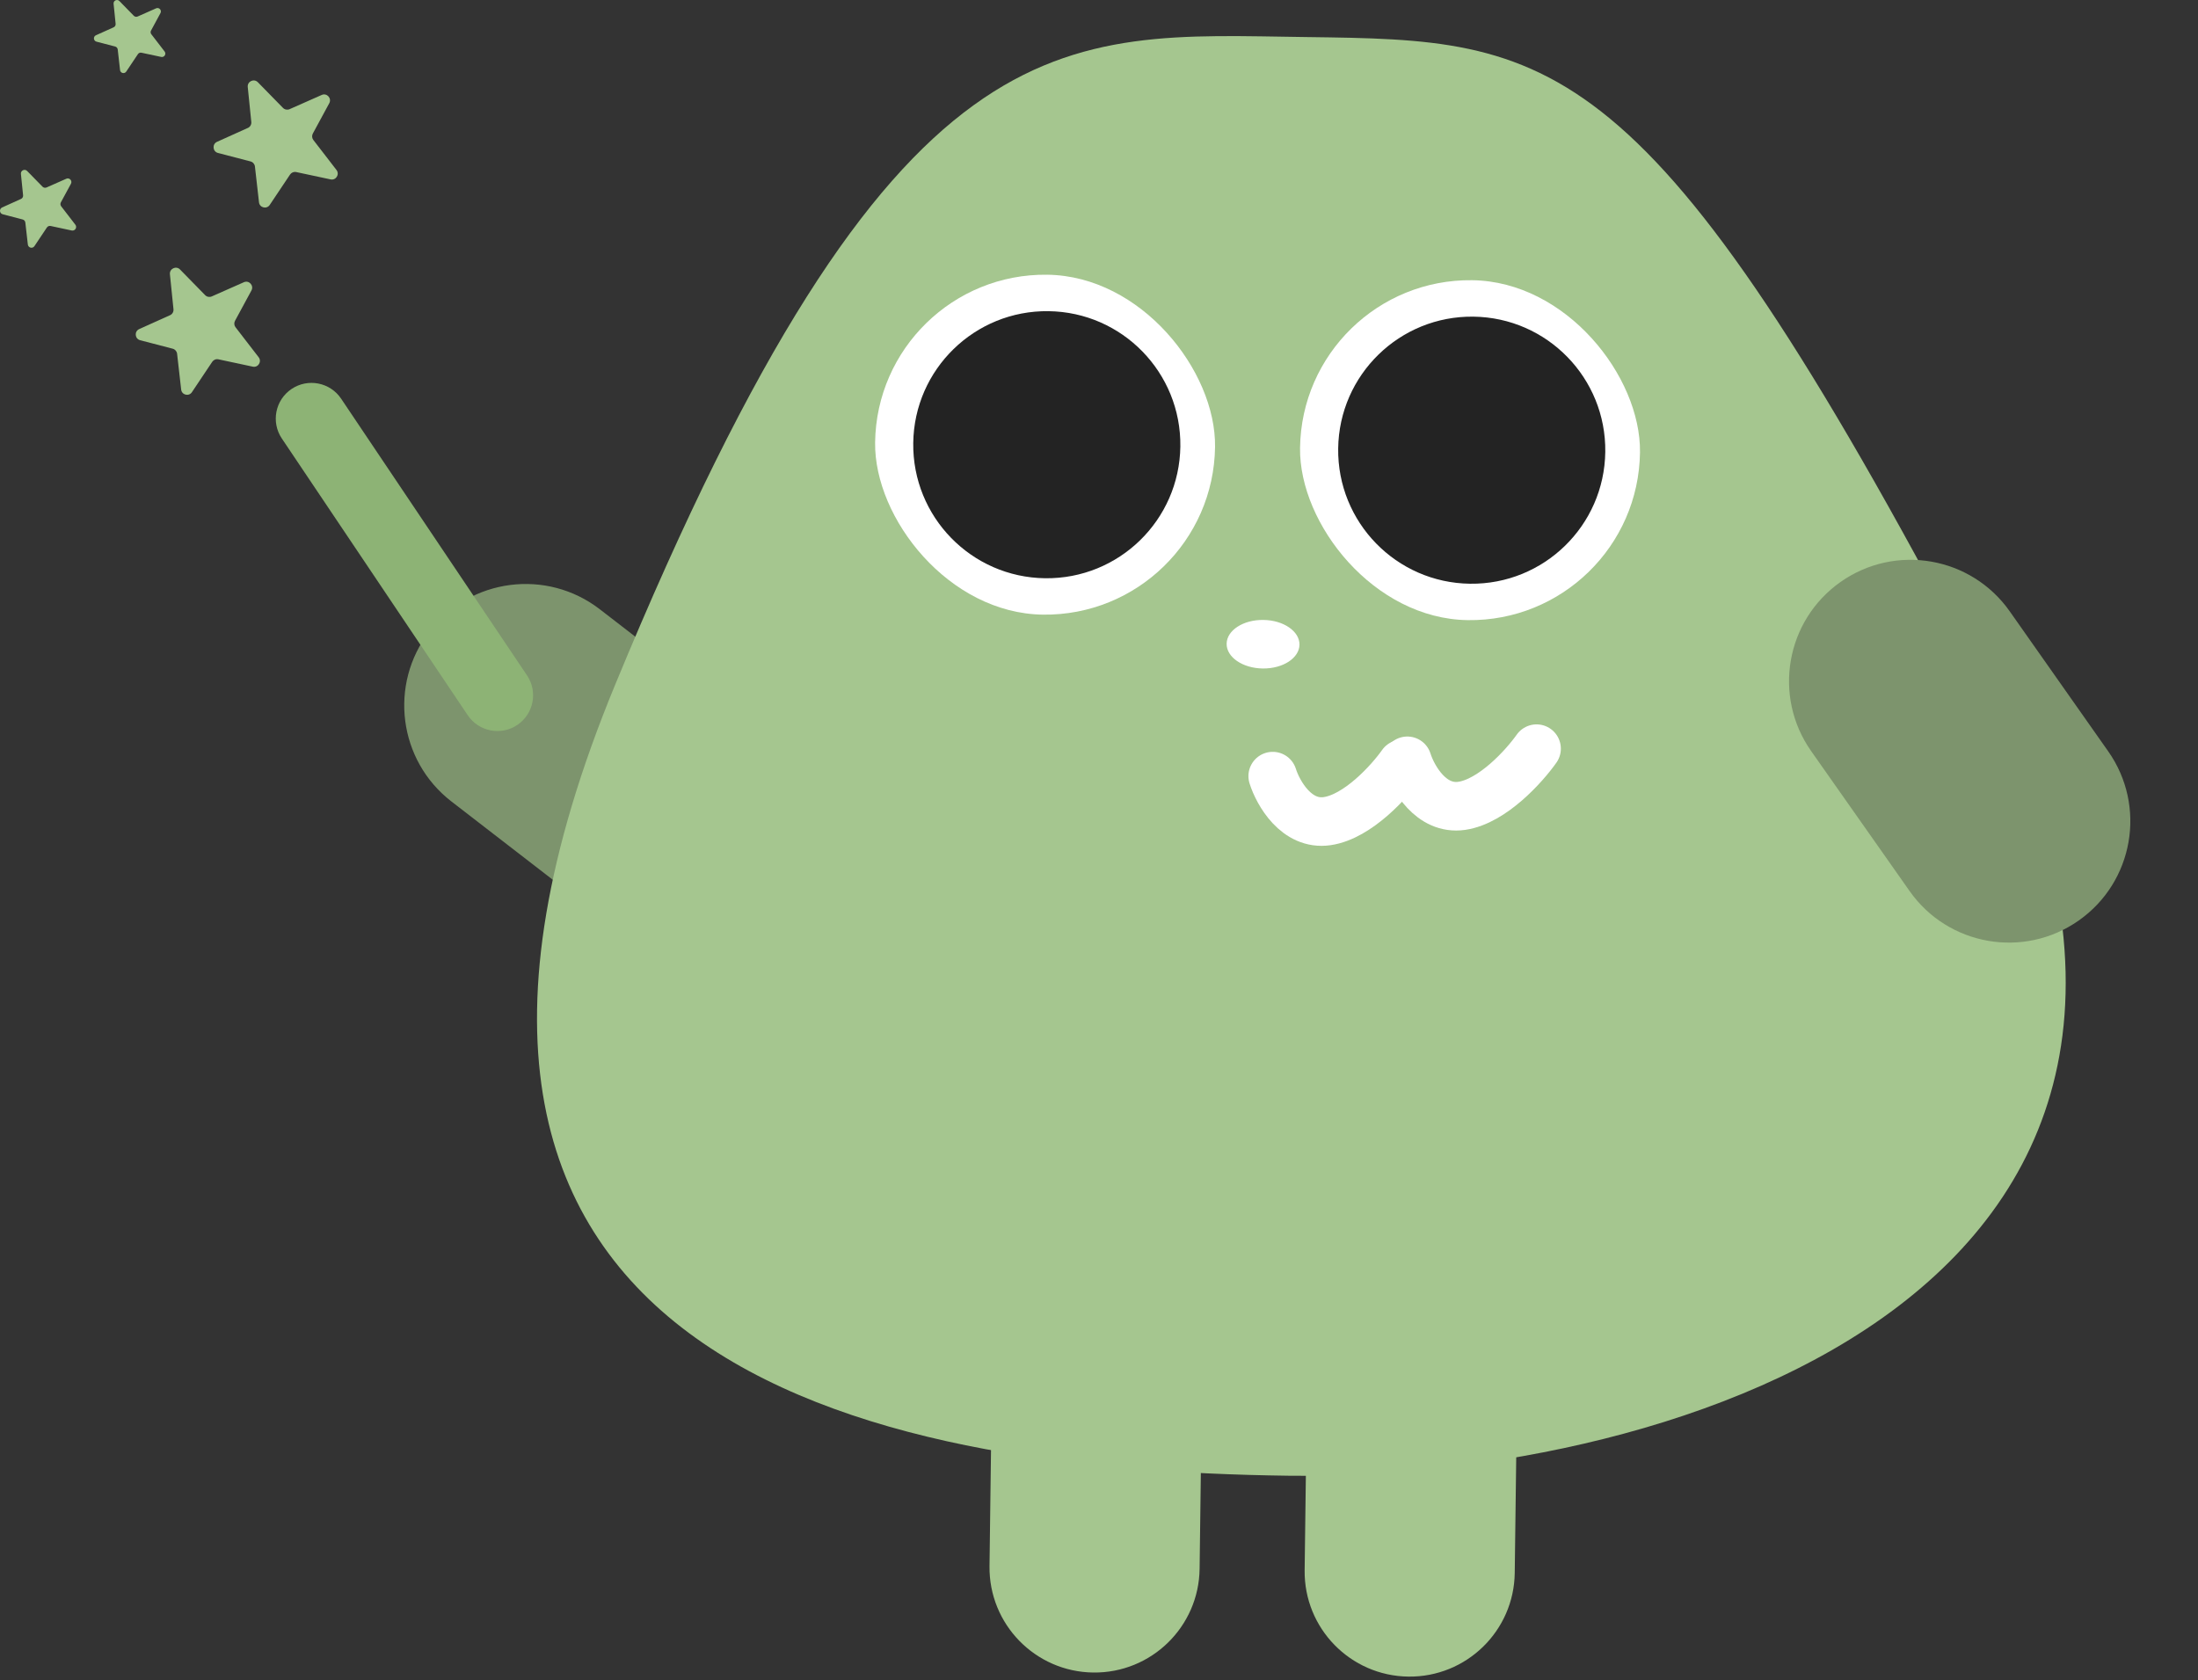 <svg width="225" height="172" viewBox="0 0 225 172" fill="none" xmlns="http://www.w3.org/2000/svg">
<rect x="0" y="0" width="225" height="172" fill="#333333" stroke="none"/>
<g id="ewan-magicwand">
<path id="Rectangle_4" d="M46.212 82.052C40.779 77.856 39.777 70.05 43.973 64.618C48.169 59.185 55.975 58.183 61.408 62.379L78.294 75.422C83.726 79.618 84.729 87.424 80.532 92.857C76.336 98.289 68.53 99.292 63.098 95.095L46.212 82.052Z" fill="#7D946D"><animate attributeName="d" dur="2000ms" repeatCount="indefinite" values="M46.212 82.052C40.779 77.856 39.777 70.050 43.973 64.618C48.169 59.185 55.975 58.183 61.408 62.379C78.294 75.422 78.294 75.422 78.294 75.422C83.726 79.618 84.729 87.424 80.532 92.857C76.336 98.289 68.530 99.292 63.098 95.095C46.212 82.052 46.212 82.052 46.212 82.052Z;M43.389 77.204C39.805 71.350 41.645 63.698 47.499 60.114C53.354 56.529 61.005 58.370 64.590 64.224C75.731 82.421 75.731 82.421 75.731 82.421C79.315 88.276 77.475 95.927 71.621 99.512C65.766 103.096 58.115 101.256 54.530 95.401C43.389 77.204 43.389 77.204 43.389 77.204Z;M46.212 82.052C40.779 77.856 39.777 70.050 43.973 64.618C48.169 59.185 55.975 58.183 61.408 62.379C78.294 75.422 78.294 75.422 78.294 75.422C83.726 79.618 84.729 87.424 80.532 92.857C76.336 98.289 68.530 99.292 63.098 95.095C46.212 82.052 46.212 82.052 46.212 82.052Z" calcMode="spline" keyTimes="0; 0.50; 1" keySplines="0.25 0.1 0.25 1;0.25 0.1 0.25 1"></animate><animate attributeName="fill" dur="2000ms" repeatCount="indefinite" values="#7D946D;#7D946D;#7D946D" calcMode="spline" keyTimes="0; 0.50; 1" keySplines="0.25 0.1 0.25 1;0.25 0.1 0.25 1"></animate></path>
<path id="Vector" d="M2.149 20.367L0.219 21.238C-0.1 21.383 -0.063 21.848 0.279 21.937L2.319 22.469C2.468 22.506 2.579 22.633 2.594 22.786L2.85 25.033C2.891 25.375 3.336 25.487 3.525 25.197L4.798 23.292C4.883 23.165 5.036 23.102 5.184 23.135L7.343 23.597C7.681 23.668 7.926 23.28 7.715 23.005L6.264 21.122C6.175 21.007 6.16 20.847 6.23 20.717L7.262 18.815C7.429 18.503 7.11 18.153 6.787 18.298L4.768 19.191C4.627 19.254 4.46 19.221 4.353 19.113L2.776 17.502C2.531 17.252 2.108 17.449 2.141 17.799L2.364 19.995C2.379 20.155 2.293 20.307 2.145 20.37L2.149 20.367Z" fill="#A5C68F"><animate attributeName="d" dur="2000ms" repeatCount="indefinite" values="M2.149 20.367C0.219 21.238 0.219 21.238 0.219 21.238C-0.100 21.383 -0.063 21.848 0.279 21.937C2.319 22.469 2.319 22.469 2.319 22.469C2.468 22.506 2.579 22.633 2.594 22.786C2.850 25.033 2.850 25.033 2.850 25.033C2.891 25.375 3.336 25.487 3.525 25.197C4.798 23.292 4.798 23.292 4.798 23.292C4.883 23.165 5.036 23.102 5.184 23.135C7.343 23.597 7.343 23.597 7.343 23.597C7.681 23.668 7.926 23.280 7.715 23.005C6.264 21.122 6.264 21.122 6.264 21.122C6.175 21.007 6.160 20.847 6.230 20.717C7.262 18.815 7.262 18.815 7.262 18.815C7.429 18.503 7.110 18.153 6.787 18.298C4.768 19.191 4.768 19.191 4.768 19.191C4.627 19.254 4.460 19.221 4.353 19.113C2.776 17.502 2.776 17.502 2.776 17.502C2.531 17.252 2.108 17.449 2.141 17.799C2.364 19.995 2.364 19.995 2.364 19.995C2.379 20.155 2.293 20.307 2.145 20.370C2.149 20.367 2.149 20.367 2.149 20.367Z;M14.206 12.987C12.225 13.861 12.225 13.861 12.225 13.861C11.898 14.006 11.936 14.473 12.286 14.563C14.381 15.096 14.381 15.096 14.381 15.096C14.533 15.134 14.648 15.261 14.663 15.414C14.926 17.669 14.926 17.669 14.926 17.669C14.967 18.012 15.425 18.124 15.619 17.833C16.925 15.921 16.925 15.921 16.925 15.921C17.013 15.795 17.169 15.731 17.321 15.765C19.538 16.228 19.538 16.228 19.538 16.228C19.885 16.299 20.136 15.910 19.919 15.634C18.430 13.745 18.430 13.745 18.430 13.745C18.338 13.629 18.323 13.469 18.395 13.338C19.454 11.430 19.454 11.430 19.454 11.430C19.626 11.117 19.298 10.766 18.967 10.911C16.895 11.807 16.895 11.807 16.895 11.807C16.750 11.871 16.579 11.837 16.468 11.729C14.850 10.112 14.850 10.112 14.850 10.112C14.598 9.862 14.164 10.060 14.198 10.411C14.427 12.614 14.427 12.614 14.427 12.614C14.442 12.774 14.354 12.927 14.202 12.991C14.206 12.987 14.206 12.987 14.206 12.987Z;M2.149 20.367C0.219 21.238 0.219 21.238 0.219 21.238C-0.100 21.383 -0.063 21.848 0.279 21.937C2.319 22.469 2.319 22.469 2.319 22.469C2.468 22.506 2.579 22.633 2.594 22.786C2.850 25.033 2.850 25.033 2.850 25.033C2.891 25.375 3.336 25.487 3.525 25.197C4.798 23.292 4.798 23.292 4.798 23.292C4.883 23.165 5.036 23.102 5.184 23.135C7.343 23.597 7.343 23.597 7.343 23.597C7.681 23.668 7.926 23.280 7.715 23.005C6.264 21.122 6.264 21.122 6.264 21.122C6.175 21.007 6.160 20.847 6.230 20.717C7.262 18.815 7.262 18.815 7.262 18.815C7.429 18.503 7.110 18.153 6.787 18.298C4.768 19.191 4.768 19.191 4.768 19.191C4.627 19.254 4.460 19.221 4.353 19.113C2.776 17.502 2.776 17.502 2.776 17.502C2.531 17.252 2.108 17.449 2.141 17.799C2.364 19.995 2.364 19.995 2.364 19.995C2.379 20.155 2.293 20.307 2.145 20.370C2.149 20.367 2.149 20.367 2.149 20.367Z" calcMode="spline" keyTimes="0; 0.50; 1" keySplines="0.25 0.1 0.25 1;0.25 0.1 0.25 1"></animate><animate attributeName="opacity" dur="2000ms" repeatCount="indefinite" values="1;0.01;1" calcMode="spline" keyTimes="0; 0.50; 1" keySplines="0.25 0.1 0.25 1;0.25 0.1 0.25 1"></animate><animate attributeName="fill" dur="2000ms" repeatCount="indefinite" values="#A5C68F;#A5C68F;#A5C68F" calcMode="spline" keyTimes="0; 0.50; 1" keySplines="0.25 0.1 0.25 1;0.25 0.1 0.25 1"></animate></path>
<path id="Vector_2" d="M17.398 32.271L14.252 33.688C13.732 33.923 13.795 34.686 14.348 34.831L17.68 35.698C17.921 35.761 18.099 35.966 18.129 36.215L18.545 39.88C18.608 40.442 19.335 40.617 19.647 40.148L21.724 37.041C21.862 36.837 22.11 36.732 22.352 36.784L25.873 37.536C26.426 37.655 26.823 37.019 26.478 36.572L24.11 33.502C23.962 33.313 23.943 33.052 24.058 32.84L25.739 29.737C26.014 29.227 25.491 28.657 24.964 28.892L21.676 30.347C21.446 30.447 21.175 30.395 21.001 30.217L18.43 27.59C18.029 27.18 17.339 27.504 17.394 28.077L17.758 31.657C17.784 31.917 17.643 32.163 17.405 32.271L17.398 32.271Z" fill="#A5C68F"><animate attributeName="d" dur="2000ms" repeatCount="indefinite" values="M17.398 32.271C14.252 33.688 14.252 33.688 14.252 33.688C13.732 33.923 13.795 34.686 14.348 34.831C17.680 35.698 17.680 35.698 17.680 35.698C17.921 35.761 18.099 35.966 18.129 36.215C18.545 39.880 18.545 39.880 18.545 39.880C18.608 40.442 19.335 40.617 19.647 40.148C21.724 37.041 21.724 37.041 21.724 37.041C21.862 36.837 22.110 36.732 22.352 36.784C25.873 37.536 25.873 37.536 25.873 37.536C26.426 37.655 26.823 37.019 26.478 36.572C24.110 33.502 24.110 33.502 24.110 33.502C23.962 33.313 23.943 33.052 24.058 32.840C25.739 29.737 25.739 29.737 25.739 29.737C26.014 29.227 25.491 28.657 24.964 28.892C21.676 30.347 21.676 30.347 21.676 30.347C21.446 30.447 21.175 30.395 21.001 30.217C18.430 27.590 18.430 27.590 18.430 27.590C18.029 27.180 17.339 27.504 17.394 28.077C17.758 31.657 17.758 31.657 17.758 31.657C17.784 31.917 17.643 32.163 17.405 32.271C17.398 32.271 17.398 32.271 17.398 32.271Z;M33.982 25.455C32.673 24.496 32.673 24.496 32.673 24.496C32.457 24.338 32.167 24.539 32.240 24.799C32.680 26.361 32.680 26.361 32.680 26.361C32.712 26.474 32.672 26.594 32.580 26.663C31.214 27.678 31.214 27.678 31.214 27.678C31.005 27.834 31.106 28.171 31.367 28.191C33.098 28.324 33.098 28.324 33.098 28.324C33.212 28.333 33.313 28.410 33.349 28.521C33.880 30.134 33.880 30.134 33.880 30.134C33.963 30.387 34.310 30.403 34.407 30.159C35.075 28.483 35.075 28.483 35.075 28.483C35.115 28.379 35.215 28.311 35.327 28.309C36.963 28.281 36.963 28.281 36.963 28.281C37.231 28.276 37.335 27.930 37.117 27.769C35.760 26.761 35.760 26.761 35.760 26.761C35.666 26.690 35.623 26.567 35.653 26.454C36.095 24.798 36.095 24.798 36.095 24.798C36.164 24.540 35.872 24.332 35.656 24.487C34.312 25.461 34.312 25.461 34.312 25.461C34.214 25.532 34.083 25.530 33.984 25.458C33.982 25.455 33.982 25.455 33.982 25.455Z;M17.398 32.271C14.252 33.688 14.252 33.688 14.252 33.688C13.732 33.923 13.795 34.686 14.348 34.831C17.680 35.698 17.680 35.698 17.680 35.698C17.921 35.761 18.099 35.966 18.129 36.215C18.545 39.880 18.545 39.880 18.545 39.880C18.608 40.442 19.335 40.617 19.647 40.148C21.724 37.041 21.724 37.041 21.724 37.041C21.862 36.837 22.110 36.732 22.352 36.784C25.873 37.536 25.873 37.536 25.873 37.536C26.426 37.655 26.823 37.019 26.478 36.572C24.110 33.502 24.110 33.502 24.110 33.502C23.962 33.313 23.943 33.052 24.058 32.840C25.739 29.737 25.739 29.737 25.739 29.737C26.014 29.227 25.491 28.657 24.964 28.892C21.676 30.347 21.676 30.347 21.676 30.347C21.446 30.447 21.175 30.395 21.001 30.217C18.430 27.590 18.430 27.590 18.430 27.590C18.029 27.180 17.339 27.504 17.394 28.077C17.758 31.657 17.758 31.657 17.758 31.657C17.784 31.917 17.643 32.163 17.405 32.271C17.398 32.271 17.398 32.271 17.398 32.271Z" calcMode="spline" keyTimes="0; 0.50; 1" keySplines="0.25 0.1 0.25 1;0.25 0.1 0.25 1"></animate><animate attributeName="opacity" dur="2000ms" repeatCount="indefinite" values="1;0.01;1" calcMode="spline" keyTimes="0; 0.50; 1" keySplines="0.25 0.1 0.25 1;0.25 0.1 0.25 1"></animate><animate attributeName="fill" dur="2000ms" repeatCount="indefinite" values="#A5C68F;#A5C68F;#A5C68F" calcMode="spline" keyTimes="0; 0.50; 1" keySplines="0.25 0.1 0.25 1;0.25 0.1 0.25 1"></animate></path>
<path id="Vector_3" d="M25.365 13.1L22.218 14.518C21.699 14.752 21.762 15.515 22.315 15.66L25.647 16.527C25.888 16.59 26.066 16.795 26.096 17.044L26.512 20.709C26.575 21.271 27.302 21.446 27.613 20.977L29.691 17.87C29.829 17.666 30.077 17.561 30.318 17.614L33.84 18.365C34.392 18.484 34.79 17.848 34.444 17.401L32.077 14.332C31.929 14.142 31.91 13.881 32.025 13.669L33.706 10.566C33.981 10.056 33.458 9.487 32.931 9.721L29.643 11.176C29.413 11.276 29.142 11.224 28.968 11.046L26.396 8.419C25.996 8.009 25.305 8.333 25.361 8.906L25.725 12.486C25.751 12.746 25.61 12.992 25.372 13.1L25.365 13.1Z" fill="#A5C68F"><animate attributeName="d" dur="2000ms" repeatCount="indefinite" values="M25.365 13.100C22.218 14.518 22.218 14.518 22.218 14.518C21.699 14.752 21.762 15.515 22.315 15.660C25.647 16.527 25.647 16.527 25.647 16.527C25.888 16.590 26.066 16.795 26.096 17.044C26.512 20.709 26.512 20.709 26.512 20.709C26.575 21.271 27.302 21.446 27.613 20.977C29.691 17.870 29.691 17.870 29.691 17.870C29.829 17.666 30.077 17.561 30.318 17.614C33.840 18.365 33.840 18.365 33.840 18.365C34.392 18.484 34.790 17.848 34.444 17.401C32.077 14.332 32.077 14.332 32.077 14.332C31.929 14.142 31.910 13.881 32.025 13.669C33.706 10.566 33.706 10.566 33.706 10.566C33.981 10.056 33.458 9.487 32.931 9.721C29.643 11.176 29.643 11.176 29.643 11.176C29.413 11.276 29.142 11.224 28.968 11.046C26.396 8.419 26.396 8.419 26.396 8.419C25.996 8.009 25.305 8.333 25.361 8.906C25.725 12.486 25.725 12.486 25.725 12.486C25.751 12.746 25.610 12.992 25.372 13.100C25.365 13.100 25.365 13.100 25.365 13.100Z;M52.671 13.788C52.495 15.401 52.495 15.401 52.495 15.401C52.466 15.667 52.785 15.818 52.974 15.625C54.106 14.463 54.106 14.463 54.106 14.463C54.188 14.379 54.312 14.353 54.419 14.399C55.980 15.074 55.980 15.074 55.980 15.074C56.220 15.177 56.461 14.920 56.347 14.685C55.597 13.119 55.597 13.119 55.597 13.119C55.548 13.016 55.565 12.890 55.643 12.804C56.774 11.537 56.774 11.537 56.774 11.537C56.952 11.339 56.791 11.030 56.532 11.068C54.747 11.328 54.747 11.328 54.747 11.328C54.636 11.345 54.528 11.292 54.470 11.197C53.628 9.794 53.628 9.794 53.628 9.794C53.489 9.564 53.138 9.647 53.108 9.916C52.913 11.595 52.913 11.595 52.913 11.595C52.898 11.713 52.814 11.811 52.701 11.841C51.045 12.287 51.045 12.287 51.045 12.287C50.787 12.357 50.754 12.713 50.996 12.823C52.511 13.499 52.511 13.499 52.511 13.499C52.621 13.549 52.686 13.663 52.673 13.785C52.671 13.788 52.671 13.788 52.671 13.788Z;M25.365 13.100C22.218 14.518 22.218 14.518 22.218 14.518C21.699 14.752 21.762 15.515 22.315 15.660C25.647 16.527 25.647 16.527 25.647 16.527C25.888 16.590 26.066 16.795 26.096 17.044C26.512 20.709 26.512 20.709 26.512 20.709C26.575 21.271 27.302 21.446 27.613 20.977C29.691 17.870 29.691 17.870 29.691 17.870C29.829 17.666 30.077 17.561 30.318 17.614C33.840 18.365 33.840 18.365 33.840 18.365C34.392 18.484 34.790 17.848 34.444 17.401C32.077 14.332 32.077 14.332 32.077 14.332C31.929 14.142 31.910 13.881 32.025 13.669C33.706 10.566 33.706 10.566 33.706 10.566C33.981 10.056 33.458 9.487 32.931 9.721C29.643 11.176 29.643 11.176 29.643 11.176C29.413 11.276 29.142 11.224 28.968 11.046C26.396 8.419 26.396 8.419 26.396 8.419C25.996 8.009 25.305 8.333 25.361 8.906C25.725 12.486 25.725 12.486 25.725 12.486C25.751 12.746 25.610 12.992 25.372 13.100C25.365 13.100 25.365 13.100 25.365 13.100Z" calcMode="spline" keyTimes="0; 0.50; 1" keySplines="0.25 0.1 0.25 1;0.25 0.1 0.25 1"></animate><animate attributeName="opacity" dur="2000ms" repeatCount="indefinite" values="1;0.01;1" calcMode="spline" keyTimes="0; 0.50; 1" keySplines="0.25 0.1 0.25 1;0.25 0.1 0.25 1"></animate><animate attributeName="fill" dur="2000ms" repeatCount="indefinite" values="#A5C68F;#A5C68F;#A5C68F" calcMode="spline" keyTimes="0; 0.50; 1" keySplines="0.25 0.1 0.25 1;0.25 0.1 0.25 1"></animate></path>
<path id="Vector_4" d="M11.632 2.796L9.821 3.61C9.521 3.744 9.558 4.183 9.877 4.265L11.791 4.764C11.932 4.801 12.033 4.92 12.051 5.062L12.289 7.172C12.326 7.495 12.741 7.596 12.923 7.328L14.118 5.542C14.196 5.423 14.341 5.367 14.478 5.397L16.504 5.828C16.819 5.895 17.049 5.531 16.852 5.274L15.491 3.506C15.405 3.398 15.394 3.249 15.461 3.127L16.426 1.341C16.585 1.047 16.285 0.719 15.98 0.853L14.088 1.69C13.955 1.75 13.802 1.72 13.698 1.616L12.222 0.105C11.992 -0.129 11.595 0.057 11.628 0.384L11.836 2.442C11.851 2.591 11.769 2.732 11.632 2.796Z" fill="#A5C68F"><animate attributeName="d" dur="2000ms" repeatCount="indefinite" values="M11.632 2.796C9.821 3.610 9.821 3.610 9.821 3.610C9.521 3.744 9.558 4.183 9.877 4.265C11.791 4.764 11.791 4.764 11.791 4.764C11.932 4.801 12.033 4.920 12.051 5.062C12.289 7.172 12.289 7.172 12.289 7.172C12.326 7.495 12.741 7.596 12.923 7.328C14.118 5.542 14.118 5.542 14.118 5.542C14.196 5.423 14.341 5.367 14.478 5.397C16.504 5.828 16.504 5.828 16.504 5.828C16.819 5.895 17.049 5.531 16.852 5.274C15.491 3.506 15.491 3.506 15.491 3.506C15.405 3.398 15.394 3.249 15.461 3.127C16.426 1.341 16.426 1.341 16.426 1.341C16.585 1.047 16.285 0.719 15.980 0.853C14.088 1.690 14.088 1.690 14.088 1.690C13.955 1.750 13.802 1.720 13.698 1.616C12.222 0.105 12.222 0.105 12.222 0.105C11.992 -0.129 11.595 0.057 11.628 0.384C11.836 2.442 11.836 2.442 11.836 2.442C11.851 2.591 11.769 2.732 11.632 2.796Z;M29.759 4.736C27.282 5.826 27.282 5.826 27.282 5.826C26.870 6.005 26.921 6.592 27.358 6.701C29.977 7.367 29.977 7.367 29.977 7.367C30.170 7.417 30.307 7.576 30.332 7.765C30.657 10.585 30.657 10.585 30.657 10.585C30.708 11.018 31.276 11.152 31.525 10.794C33.159 8.407 33.159 8.407 33.159 8.407C33.266 8.248 33.464 8.173 33.652 8.213C36.423 8.790 36.423 8.790 36.423 8.790C36.855 8.879 37.169 8.392 36.900 8.049C35.038 5.686 35.038 5.686 35.038 5.686C34.921 5.542 34.906 5.343 34.997 5.179C36.317 2.792 36.317 2.792 36.317 2.792C36.535 2.399 36.124 1.961 35.708 2.140C33.119 3.259 33.119 3.259 33.119 3.259C32.936 3.339 32.728 3.299 32.586 3.160C30.566 1.140 30.566 1.140 30.566 1.140C30.251 0.827 29.708 1.076 29.753 1.514C30.038 4.264 30.038 4.264 30.038 4.264C30.058 4.463 29.946 4.652 29.759 4.736Z;M11.632 2.796C9.821 3.610 9.821 3.610 9.821 3.610C9.521 3.744 9.558 4.183 9.877 4.265C11.791 4.764 11.791 4.764 11.791 4.764C11.932 4.801 12.033 4.920 12.051 5.062C12.289 7.172 12.289 7.172 12.289 7.172C12.326 7.495 12.741 7.596 12.923 7.328C14.118 5.542 14.118 5.542 14.118 5.542C14.196 5.423 14.341 5.367 14.478 5.397C16.504 5.828 16.504 5.828 16.504 5.828C16.819 5.895 17.049 5.531 16.852 5.274C15.491 3.506 15.491 3.506 15.491 3.506C15.405 3.398 15.394 3.249 15.461 3.127C16.426 1.341 16.426 1.341 16.426 1.341C16.585 1.047 16.285 0.719 15.980 0.853C14.088 1.690 14.088 1.690 14.088 1.690C13.955 1.750 13.802 1.720 13.698 1.616C12.222 0.105 12.222 0.105 12.222 0.105C11.992 -0.129 11.595 0.057 11.628 0.384C11.836 2.442 11.836 2.442 11.836 2.442C11.851 2.591 11.769 2.732 11.632 2.796Z" calcMode="spline" keyTimes="0; 0.50; 1" keySplines="0.25 0.1 0.25 1;0.25 0.1 0.25 1"></animate><animate attributeName="opacity" dur="2000ms" repeatCount="indefinite" values="1;0.01;1" calcMode="spline" keyTimes="0; 0.50; 1" keySplines="0.25 0.1 0.25 1;0.25 0.1 0.25 1"></animate><animate attributeName="fill" dur="2000ms" repeatCount="indefinite" values="#A5C68F;#A5C68F;#A5C68F" calcMode="spline" keyTimes="0; 0.50; 1" keySplines="0.25 0.1 0.25 1;0.25 0.1 0.25 1"></animate></path>
<path id="Rectangle_5660" d="M28.851 44.894C27.725 43.218 28.171 40.946 29.847 39.82C31.524 38.694 33.795 39.14 34.921 40.817L53.95 69.144C55.076 70.82 54.63 73.092 52.953 74.218C51.277 75.344 49.006 74.897 47.88 73.221L28.851 44.894Z" fill="#8DB375"><animate attributeName="d" dur="2000ms" repeatCount="indefinite" values="M28.851 44.894C27.725 43.218 28.171 40.946 29.847 39.820C31.524 38.694 33.795 39.140 34.921 40.817C53.950 69.144 53.950 69.144 53.950 69.144C55.076 70.820 54.630 73.092 52.953 74.218C51.277 75.344 49.006 74.897 47.880 73.221C28.851 44.894 28.851 44.894 28.851 44.894Z;M40.384 36.301C39.928 34.334 41.153 32.370 43.120 31.914C45.087 31.458 47.052 32.683 47.508 34.650C55.214 67.893 55.214 67.893 55.214 67.893C55.670 69.860 54.445 71.825 52.478 72.281C50.511 72.737 48.546 71.512 48.090 69.545C40.384 36.301 40.384 36.301 40.384 36.301Z;M28.851 44.894C27.725 43.218 28.171 40.946 29.847 39.820C31.524 38.694 33.795 39.140 34.921 40.817C53.950 69.144 53.950 69.144 53.950 69.144C55.076 70.820 54.630 73.092 52.953 74.218C51.277 75.344 49.006 74.897 47.880 73.221C28.851 44.894 28.851 44.894 28.851 44.894Z" calcMode="spline" keyTimes="0; 0.50; 1" keySplines="0.25 0.1 0.25 1;0.25 0.1 0.25 1"></animate><animate attributeName="fill" dur="2000ms" repeatCount="indefinite" values="#8DB375;#8DB375;#8DB375" calcMode="spline" keyTimes="0; 0.50; 1" keySplines="0.25 0.1 0.25 1;0.25 0.1 0.25 1"></animate></path>
<path id="Ellipse_1" d="M202.106 68.114C235.595 131.887 171.369 151.587 131.852 151.077C88.744 150.52 34.289 139.599 62.964 70.116C91.64 0.633 108.536 3.469 133.754 3.794C158.972 4.12 168.617 4.341 202.106 68.114Z" fill="#A5C68F"><animate attributeName="d" dur="2000ms" repeatCount="indefinite" values="M202.106 68.114C235.595 131.887 171.369 151.587 131.852 151.077C88.744 150.520 34.289 139.599 62.964 70.116C91.640 0.633 108.536 3.469 133.754 3.794C158.972 4.120 168.617 4.341 202.106 68.114Z;M201.249 63.163C239.277 124.338 176.650 148.646 137.200 151.005C94.165 153.578 39.061 146.638 62.619 75.257C86.177 3.876 103.235 5.478 128.409 3.973C153.584 2.468 163.220 1.988 201.249 63.163Z;M202.106 68.114C235.595 131.887 171.369 151.587 131.852 151.077C88.744 150.520 34.289 139.599 62.964 70.116C91.640 0.633 108.536 3.469 133.754 3.794C158.972 4.120 168.617 4.341 202.106 68.114Z" calcMode="spline" keyTimes="0; 0.50; 1" keySplines="0.25 0.1 0.25 1;0.25 0.1 0.25 1"></animate><animate attributeName="fill" dur="2000ms" repeatCount="indefinite" values="#A5C68F;#A5C68F;#A5C68F" calcMode="spline" keyTimes="0; 0.50; 1" keySplines="0.25 0.1 0.25 1;0.25 0.1 0.25 1"></animate></path>
<g id="Frame_1">
<rect x="89.806" y="27.9" width="34.802" height="34.802" rx="17.401" transform="rotate(0.74 89.806 27.9)" fill="white"></rect>
<path id="Ellipse_4" d="M120.827 45.703C120.73 53.254 114.53 59.295 106.98 59.198C99.429 59.1 93.388 52.901 93.485 45.35C93.582 37.8 99.782 31.758 107.333 31.856C114.883 31.953 120.925 38.153 120.827 45.703Z" fill="#232323"><animate attributeName="d" dur="2000ms" repeatCount="indefinite" values="M120.827 45.703C120.730 53.254 114.530 59.295 106.980 59.198C99.429 59.100 93.388 52.901 93.485 45.350C93.582 37.800 99.782 31.758 107.333 31.856C114.883 31.953 120.925 38.153 120.827 45.703Z;M120.827 46.703C120.730 54.254 114.530 60.295 106.980 60.198C99.429 60.100 93.388 53.901 93.485 46.350C93.582 38.800 99.782 32.758 107.333 32.856C114.883 32.953 120.925 39.153 120.827 46.703Z;M120.827 45.703C120.730 53.254 114.530 59.295 106.980 59.198C99.429 59.100 93.388 52.901 93.485 45.350C93.582 37.800 99.782 31.758 107.333 31.856C114.883 31.953 120.925 38.153 120.827 45.703Z" calcMode="spline" keyTimes="0; 0.50; 1" keySplines="0.25 0.1 0.25 1;0.25 0.1 0.25 1"></animate><animate attributeName="fill" dur="2000ms" repeatCount="indefinite" values="#232323;#232323;#232323" calcMode="spline" keyTimes="0; 0.50; 1" keySplines="0.25 0.1 0.25 1;0.25 0.1 0.25 1"></animate></path>
</g>
<g id="Frame_2">
<rect x="133.305" y="28.462" width="34.802" height="34.802" rx="17.401" transform="rotate(0.74 133.305 28.462)" fill="white"></rect>
<path id="Ellipse_5" d="M164.326 46.265C164.229 53.815 158.029 59.857 150.479 59.759C142.928 59.662 136.887 53.462 136.984 45.912C137.082 38.361 143.281 32.32 150.832 32.417C158.382 32.515 164.424 38.715 164.326 46.265Z" fill="#232323"><animate attributeName="d" dur="2000ms" repeatCount="indefinite" values="M164.326 46.265C164.229 53.815 158.029 59.857 150.479 59.759C142.928 59.662 136.887 53.462 136.984 45.912C137.082 38.361 143.281 32.320 150.832 32.417C158.382 32.515 164.424 38.715 164.326 46.265Z;M164.326 47.265C164.229 54.815 158.029 60.857 150.479 60.759C142.928 60.662 136.887 54.462 136.984 46.912C137.082 39.361 143.281 33.320 150.832 33.417C158.382 33.515 164.424 39.715 164.326 47.265Z;M164.326 46.265C164.229 53.815 158.029 59.857 150.479 59.759C142.928 59.662 136.887 53.462 136.984 45.912C137.082 38.361 143.281 32.320 150.832 32.417C158.382 32.515 164.424 38.715 164.326 46.265Z" calcMode="spline" keyTimes="0; 0.50; 1" keySplines="0.25 0.1 0.25 1;0.25 0.1 0.25 1"></animate><animate attributeName="fill" dur="2000ms" repeatCount="indefinite" values="#232323;#232323;#232323" calcMode="spline" keyTimes="0; 0.50; 1" keySplines="0.25 0.1 0.25 1;0.25 0.1 0.25 1"></animate></path>
</g>
<path id="Ellipse_6" d="M133.022 66C133.004 67.372 131.32 68.464 129.261 68.437C127.202 68.41 125.547 67.276 125.565 65.903C125.582 64.531 127.266 63.439 129.325 63.466C131.384 63.492 133.039 64.627 133.022 66Z" fill="white"><animate attributeName="d" dur="2000ms" repeatCount="indefinite" values="M133.022 66.000C133.004 67.372 131.320 68.464 129.261 68.437C127.202 68.410 125.547 67.276 125.565 65.903C125.582 64.531 127.266 63.439 129.325 63.466C131.384 63.492 133.039 64.627 133.022 66.000Z;M133.009 65.639C133.124 67.007 131.554 68.256 129.501 68.429C127.449 68.602 125.692 67.632 125.577 66.264C125.462 64.896 127.032 63.647 129.084 63.475C131.137 63.302 132.893 64.271 133.009 65.639Z;M133.022 66.000C133.004 67.372 131.320 68.464 129.261 68.437C127.202 68.410 125.547 67.276 125.565 65.903C125.582 64.531 127.266 63.439 129.325 63.466C131.384 63.492 133.039 64.627 133.022 66.000Z" calcMode="spline" keyTimes="0; 0.50; 1" keySplines="0.25 0.1 0.25 1;0.25 0.1 0.25 1"></animate><animate attributeName="fill" dur="2000ms" repeatCount="indefinite" values="white;white;white" calcMode="spline" keyTimes="0; 0.50; 1" keySplines="0.25 0.1 0.25 1;0.25 0.1 0.25 1"></animate></path>
<path id="Rectangle_1" d="M101.501 144.204C101.577 138.265 106.454 133.513 112.393 133.59C118.331 133.666 123.083 138.543 123.007 144.482L122.798 160.611C122.722 166.55 117.845 171.302 111.907 171.225C105.968 171.149 101.216 166.272 101.292 160.333L101.501 144.204Z" fill="#A5C68F"><animate attributeName="d" dur="2000ms" repeatCount="indefinite" values="M101.501 144.204C101.577 138.265 106.454 133.513 112.393 133.590C118.331 133.666 123.083 138.543 123.007 144.482C122.798 160.611 122.798 160.611 122.798 160.611C122.722 166.550 117.845 171.302 111.907 171.225C105.968 171.149 101.216 166.272 101.292 160.333C101.501 144.204 101.501 144.204 101.501 144.204Z;M101.501 144.204C101.577 138.265 106.454 133.513 112.393 133.590C118.331 133.666 123.083 138.543 123.007 144.482C122.798 160.611 122.798 160.611 122.798 160.611C122.722 166.550 117.845 171.302 111.907 171.225C105.968 171.149 101.216 166.272 101.292 160.333C101.501 144.204 101.501 144.204 101.501 144.204Z;M101.501 144.204C101.577 138.265 106.454 133.513 112.393 133.590C118.331 133.666 123.083 138.543 123.007 144.482C122.798 160.611 122.798 160.611 122.798 160.611C122.722 166.550 117.845 171.302 111.907 171.225C105.968 171.149 101.216 166.272 101.292 160.333C101.501 144.204 101.501 144.204 101.501 144.204Z" calcMode="spline" keyTimes="0; 0.50; 1" keySplines="0.25 0.1 0.25 1;0.25 0.1 0.25 1"></animate><animate attributeName="fill" dur="2000ms" repeatCount="indefinite" values="#A5C68F;#A5C68F;#A5C68F" calcMode="spline" keyTimes="0; 0.50; 1" keySplines="0.25 0.1 0.25 1;0.25 0.1 0.25 1"></animate></path>
<path id="Rectangle_2" d="M133.759 144.621C133.836 138.682 138.713 133.93 144.651 134.007C150.59 134.083 155.342 138.96 155.265 144.899L155.057 161.028C154.981 166.967 150.104 171.719 144.165 171.642C138.227 171.566 133.475 166.689 133.551 160.75L133.759 144.621Z" fill="#A5C68F"><animate attributeName="d" dur="2000ms" repeatCount="indefinite" values="M133.759 144.621C133.836 138.682 138.713 133.930 144.651 134.007C150.590 134.083 155.342 138.960 155.265 144.899C155.057 161.028 155.057 161.028 155.057 161.028C154.981 166.967 150.104 171.719 144.165 171.642C138.227 171.566 133.475 166.689 133.551 160.750C133.759 144.621 133.759 144.621 133.759 144.621Z;M145.949 145.820C144.486 140.064 147.967 134.211 153.723 132.748C159.479 131.285 165.332 134.766 166.795 140.522C170.768 156.156 170.768 156.156 170.768 156.156C172.231 161.912 168.751 167.764 162.994 169.227C157.238 170.690 151.386 167.210 149.923 161.454C145.949 145.820 145.949 145.820 145.949 145.820Z;M133.759 144.621C133.836 138.682 138.713 133.930 144.651 134.007C150.590 134.083 155.342 138.960 155.265 144.899C155.057 161.028 155.057 161.028 155.057 161.028C154.981 166.967 150.104 171.719 144.165 171.642C138.227 171.566 133.475 166.689 133.551 160.750C133.759 144.621 133.759 144.621 133.759 144.621Z" calcMode="spline" keyTimes="0; 0.50; 1" keySplines="0.25 0.1 0.25 1;0.25 0.1 0.25 1"></animate><animate attributeName="fill" dur="2000ms" repeatCount="indefinite" values="#A5C68F;#A5C68F;#A5C68F" calcMode="spline" keyTimes="0; 0.50; 1" keySplines="0.25 0.1 0.25 1;0.25 0.1 0.25 1"></animate></path>
<g id="Frame_5">
<path id="Vector_4_2" d="M130.282 79.455C130.829 81.183 132.709 84.525 135.859 84.064C139.008 83.604 142.273 79.97 143.513 78.211" stroke="white" stroke-width="4.972" stroke-linecap="round"><animate attributeName="d" dur="2000ms" repeatCount="indefinite" values="M130.282 79.455C130.829 81.183 132.709 84.525 135.859 84.064C139.008 83.604 142.273 79.970 143.513 78.211;M129.282 78.455C129.829 80.183 132.709 85.525 135.859 85.064C139.008 84.604 142.761 81.759 144.000 80.000;M130.282 79.455C130.829 81.183 132.709 84.525 135.859 84.064C139.008 83.604 142.273 79.970 143.513 78.211" calcMode="spline" keyTimes="0; 0.50; 1" keySplines="0.25 0.1 0.25 1;0.25 0.1 0.25 1"></animate></path>
<path id="Vector_1" d="M144.061 77.888C144.607 79.616 146.488 82.958 149.637 82.497C152.786 82.037 156.052 78.403 157.291 76.644" stroke="white" stroke-width="4.972" stroke-linecap="round"><animate attributeName="d" dur="2000ms" repeatCount="indefinite" values="M144.061 77.888C144.607 79.616 146.488 82.958 149.637 82.497C152.786 82.037 156.052 78.403 157.291 76.644;M144.060 79.888C144.607 81.616 146.488 83.958 149.637 83.498C152.786 83.037 157.052 77.403 158.291 75.644;M144.061 77.888C144.607 79.616 146.488 82.958 149.637 82.497C152.786 82.037 156.052 78.403 157.291 76.644" calcMode="spline" keyTimes="0; 0.50; 1" keySplines="0.25 0.1 0.25 1;0.25 0.1 0.25 1"></animate></path>
</g>
<path id="Rectangle_3" d="M185.399 76.891C181.45 71.276 182.8 63.523 188.415 59.574C194.03 55.625 201.783 56.975 205.732 62.59L215.81 76.919C219.759 82.534 218.408 90.287 212.794 94.236C207.179 98.185 199.426 96.835 195.477 91.22L185.399 76.891Z" fill="#7D946D"><animate attributeName="d" dur="2000ms" repeatCount="indefinite" values="M185.399 76.891C181.450 71.276 182.800 63.523 188.415 59.574C194.030 55.625 201.783 56.975 205.732 62.590C215.810 76.919 215.810 76.919 215.810 76.919C219.759 82.534 218.408 90.287 212.794 94.236C207.179 98.185 199.426 96.835 195.477 91.220C185.399 76.891 185.399 76.891 185.399 76.891Z;M185.913 80.827C180.646 76.426 179.943 68.587 184.345 63.319C188.746 58.052 196.584 57.349 201.852 61.751C215.295 72.983 215.295 72.983 215.295 72.983C220.563 77.385 221.265 85.223 216.864 90.491C212.462 95.758 204.624 96.461 199.356 92.059C185.913 80.827 185.913 80.827 185.913 80.827Z;M185.399 76.891C181.450 71.276 182.800 63.523 188.415 59.574C194.030 55.625 201.783 56.975 205.732 62.590C215.810 76.919 215.810 76.919 215.810 76.919C219.759 82.534 218.408 90.287 212.794 94.236C207.179 98.185 199.426 96.835 195.477 91.220C185.399 76.891 185.399 76.891 185.399 76.891Z" calcMode="spline" keyTimes="0; 0.50; 1" keySplines="0.25 0.1 0.25 1;0.25 0.1 0.25 1"></animate><animate attributeName="fill" dur="2000ms" repeatCount="indefinite" values="#7D946D;#7D946D;#7D946D" calcMode="spline" keyTimes="0; 0.50; 1" keySplines="0.25 0.1 0.25 1;0.25 0.1 0.25 1"></animate></path>
</g>
</svg>